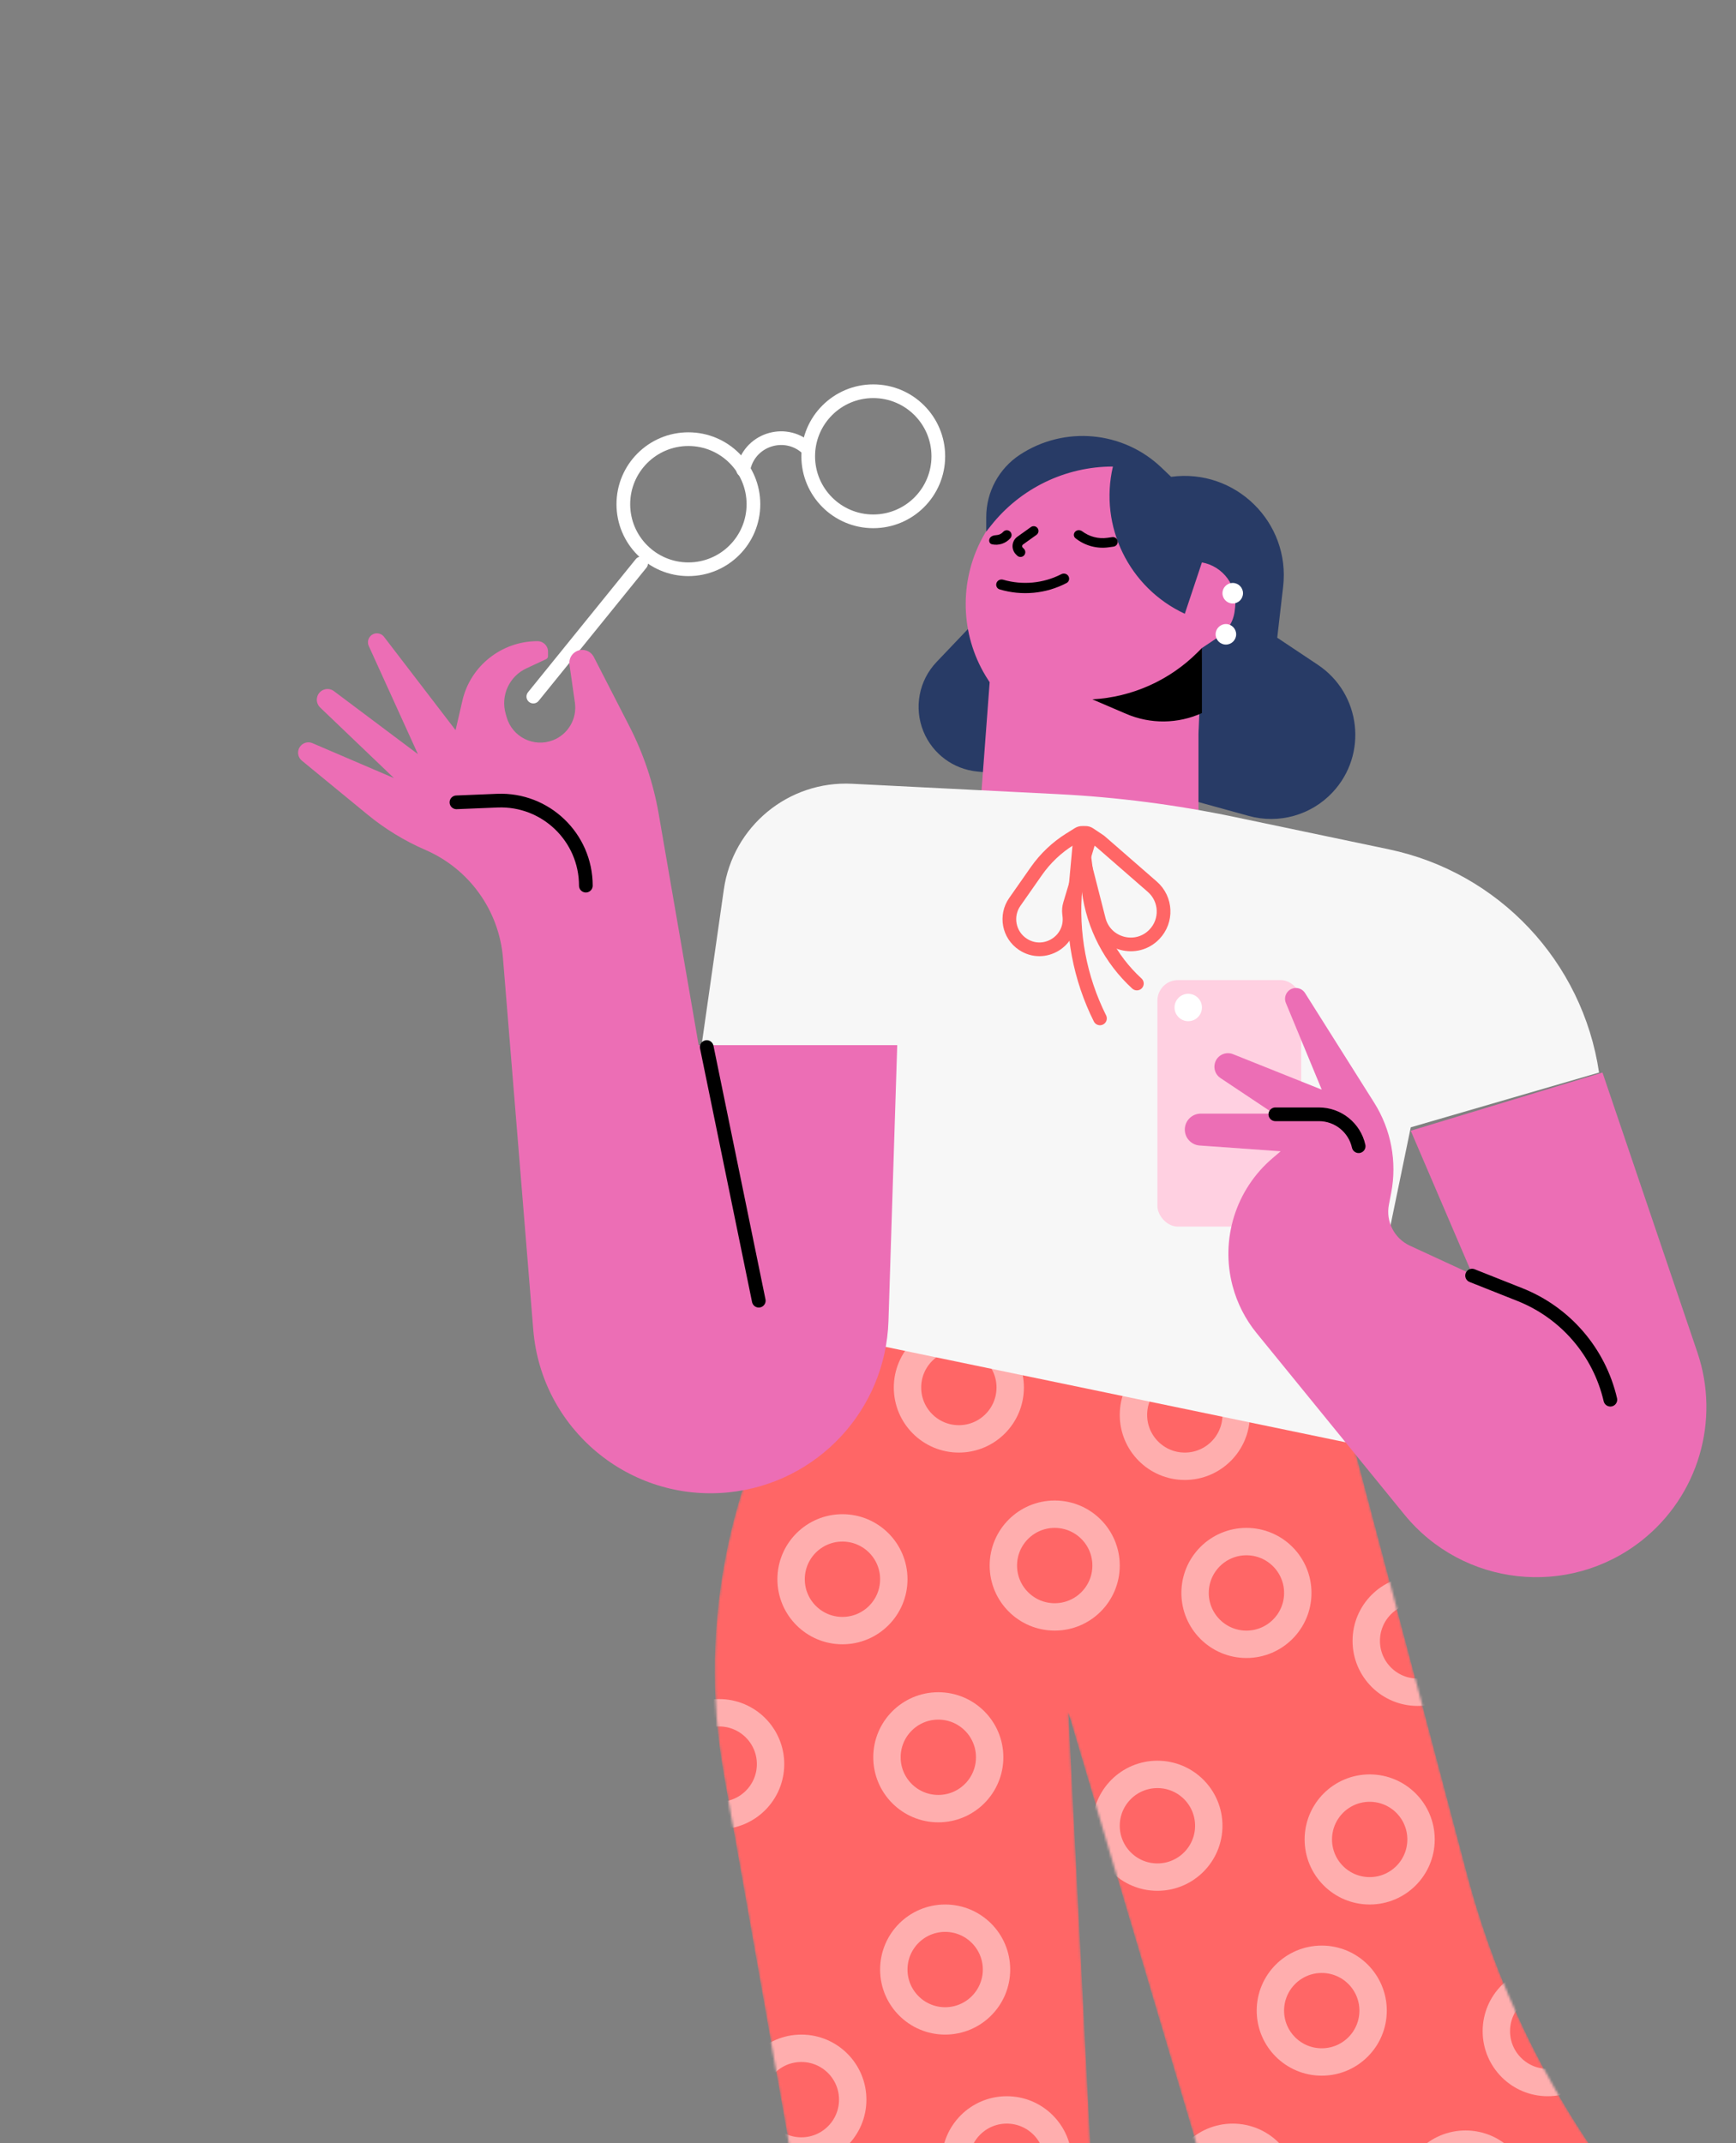 <svg width="729" height="900" viewBox="0 0 729 900" fill="none" xmlns="http://www.w3.org/2000/svg">
<rect x="0" y="0" width="729" height="900" fill="#808080" stroke="none"/>
<g clip-path="url(#clip0)">
<path d="M393.274 277.998L409.839 260.605L424.216 256.292V325.3L410.45 323.989C400.351 323.027 391.619 316.543 387.778 307.153C383.706 297.201 385.858 285.785 393.274 277.998Z" fill="#283B66"/>
<path d="M415.59 286.483L411.277 343.989L503.287 364.116V306.61L513.738 289.69C525.87 270.047 526.072 245.288 514.264 225.45L513.142 223.565C503.377 207.159 486.14 196.635 467.086 195.444C443.748 193.986 421.75 206.9 411.48 227.907C402.479 246.319 403.736 268.247 414.906 285.43L415.59 286.483Z" fill="#EC6EB5"/>
<path d="M416.119 220.735L414.152 223.226V217.15C414.152 206.586 419.472 196.732 428.305 190.936C446.954 178.697 471.581 180.936 487.717 196.339L491.786 200.223C518.76 196.578 541.947 219.318 538.827 246.358L536.353 267.793L553.401 279.158C571.57 291.27 574.514 316.799 559.579 332.729C550.601 342.305 537.055 346.116 524.402 342.625L503.287 336.801V308.047L504.725 272.106L511.889 267.33C515.553 264.887 517.96 260.96 518.475 256.587L518.661 255.003C519.717 246.029 513.615 237.781 504.725 236.164L497.537 257.729C474.136 246.865 461.483 221.035 467.346 195.91C447.371 195.91 428.496 205.057 416.119 220.735Z" fill="#283B66"/>
<path d="M502.924 273.907L504.725 272.106V299.422C494.651 304.001 483.115 304.126 472.944 299.767L458.719 293.671C475.384 292.745 491.122 285.708 502.924 273.907Z" fill="black"/>
<path fill-rule="evenodd" clip-rule="evenodd" d="M448.656 241.915C449.269 242.937 448.94 244.267 447.885 244.82C439.238 249.346 429.12 250.296 419.775 247.496C418.634 247.154 418.058 245.91 418.465 244.791V244.791C418.872 243.671 420.108 243.101 421.251 243.435C429.377 245.803 438.14 244.979 445.662 241.114C446.721 240.57 448.043 240.894 448.656 241.915V241.915Z" fill="black"/>
<path fill-rule="evenodd" clip-rule="evenodd" d="M427.245 225.366L432.909 221.32C433.814 220.674 435.071 220.884 435.717 221.788V221.788C436.363 222.693 436.153 223.95 435.249 224.596L429.585 228.641C429.151 228.951 429.1 229.576 429.476 229.953L429.966 230.443C430.752 231.229 430.752 232.503 429.966 233.289V233.289C429.18 234.075 427.906 234.075 427.12 233.289L426.63 232.8C424.494 230.664 424.787 227.121 427.245 225.366Z" fill="black"/>
<path fill-rule="evenodd" clip-rule="evenodd" d="M465.618 229.818C460.591 230.537 455.524 229.129 451.607 225.991C450.739 225.296 450.745 224.011 451.531 223.225V223.225C452.317 222.439 453.585 222.453 454.473 223.121C457.476 225.376 461.277 226.372 465.048 225.833L467.061 225.546C468.161 225.389 469.181 226.153 469.338 227.254C469.495 228.354 468.731 229.374 467.63 229.531L465.618 229.818Z" fill="black"/>
<path fill-rule="evenodd" clip-rule="evenodd" d="M424.224 226.066C422.279 228.244 419.349 229.151 416.59 228.565C415.503 228.333 415.095 227.097 415.59 226.101V226.101C416.084 225.105 417.323 224.76 418.433 224.709C419.477 224.662 420.489 224.204 421.221 223.385L421.277 223.323C422.017 222.493 423.29 222.422 424.119 223.162C424.948 223.903 425.02 225.175 424.279 226.004L424.224 226.066Z" fill="black"/>
<mask id="mask0" mask-type="alpha" maskUnits="userSpaceOnUse" x="300" y="559" width="396" height="398">
<path d="M337.956 937.743L304.009 745.379C292.588 680.659 306.827 614.035 343.707 559.638L566.544 599.893L616.013 786.887C630.759 842.625 658.101 894.235 695.933 937.743L519.101 956.432L448.656 719.218L460.157 946.368L337.956 937.743Z" fill="#FF6666"/>
</mask>
<g mask="url(#mask0)">
<path d="M337.956 937.743L304.009 745.379C292.588 680.659 306.827 614.035 343.707 559.638L566.544 599.893L616.013 786.887C630.759 842.625 658.101 894.235 695.933 937.743L519.101 956.432L448.656 719.218L460.157 946.368L337.956 937.743Z" fill="#FF6666"/>
<circle cx="302.014" cy="740.783" r="21.565" stroke="#FFAEAE" stroke-width="11.501" stroke-linecap="round" stroke-linejoin="round"/>
<circle cx="353.77" cy="663.149" r="21.565" stroke="#FFAEAE" stroke-width="11.501" stroke-linecap="round" stroke-linejoin="round"/>
<circle cx="394.025" cy="737.908" r="21.565" stroke="#FFAEAE" stroke-width="11.501" stroke-linecap="round" stroke-linejoin="round"/>
<circle cx="442.905" cy="657.399" r="21.565" stroke="#FFAEAE" stroke-width="11.501" stroke-linecap="round" stroke-linejoin="round"/>
<circle cx="402.651" cy="582.641" r="21.565" stroke="#FFAEAE" stroke-width="11.501" stroke-linecap="round" stroke-linejoin="round"/>
<circle cx="497.536" cy="594.142" r="21.565" stroke="#FFAEAE" stroke-width="11.501" stroke-linecap="round" stroke-linejoin="round"/>
<circle cx="595.297" cy="689.027" r="21.565" stroke="#FFAEAE" stroke-width="11.501" stroke-linecap="round" stroke-linejoin="round"/>
<circle cx="523.414" cy="668.9" r="21.565" stroke="#FFAEAE" stroke-width="11.501" stroke-linecap="round" stroke-linejoin="round"/>
<circle cx="486.035" cy="766.661" r="21.565" stroke="#FFAEAE" stroke-width="11.501" stroke-linecap="round" stroke-linejoin="round"/>
<circle cx="575.17" cy="772.411" r="21.565" stroke="#FFAEAE" stroke-width="11.501" stroke-linecap="round" stroke-linejoin="round"/>
<circle cx="555.042" cy="844.294" r="21.565" stroke="#FFAEAE" stroke-width="11.501" stroke-linecap="round" stroke-linejoin="round"/>
<circle cx="396.9" cy="827.043" r="21.565" stroke="#FFAEAE" stroke-width="11.501" stroke-linecap="round" stroke-linejoin="round"/>
<circle cx="336.518" cy="881.674" r="21.565" stroke="#FFAEAE" stroke-width="11.501" stroke-linecap="round" stroke-linejoin="round"/>
<circle cx="422.778" cy="907.552" r="21.565" stroke="#FFAEAE" stroke-width="11.501" stroke-linecap="round" stroke-linejoin="round"/>
<circle cx="517.663" cy="919.053" r="21.565" stroke="#FFAEAE" stroke-width="11.501" stroke-linecap="round" stroke-linejoin="round"/>
<circle cx="649.928" cy="852.92" r="21.565" stroke="#FFAEAE" stroke-width="11.501" stroke-linecap="round" stroke-linejoin="round"/>
<circle cx="615.424" cy="921.928" r="21.565" stroke="#FFAEAE" stroke-width="11.501" stroke-linecap="round" stroke-linejoin="round"/>
</g>
<path d="M534.916 467.628L549.267 468.159C562.692 468.656 573.084 480.094 572.295 493.505V493.505" stroke="black" stroke-width="2.875"/>
<path d="M303.963 373.486L294.827 437.437L371.023 565.389L565.107 605.643L592.422 473.379L671.493 450.376C664.582 403.723 629.34 366.315 583.182 356.637L518.517 343.078C494.025 337.943 469.168 334.73 444.175 333.47L357.804 329.115C331.087 327.768 307.746 347.004 303.963 373.486Z" fill="#F7F7F7"/>
<path d="M312.078 197.348L312.363 196.209C315.401 184.056 330.536 179.864 339.394 188.722V188.722" stroke="white" stroke-width="5.751" stroke-linecap="round" stroke-linejoin="round"/>
<circle cx="289.075" cy="211.724" r="27.316" stroke="white" stroke-width="5.751" stroke-linecap="round" stroke-linejoin="round"/>
<circle cx="366.71" cy="191.597" r="27.316" stroke="white" stroke-width="5.751" stroke-linecap="round" stroke-linejoin="round"/>
<line x1="223.955" y1="292.503" x2="269.218" y2="236.59" stroke="white" stroke-width="5.751" stroke-linecap="round" stroke-linejoin="round"/>
<rect x="486.035" y="411.559" width="60.382" height="103.511" rx="8.626" fill="#FFD0E1"/>
<path d="M712.783 567.887L672.931 450.376L592.422 474.816L618.3 535.198L592.07 523.091C585.521 520.069 581.878 512.97 583.24 505.888L584.202 500.884C586.713 487.83 584.165 474.31 577.076 463.065L548.03 416.993C547.053 415.443 545.241 414.63 543.434 414.931C540.548 415.412 538.86 418.454 539.979 421.158L555.043 457.564L517.771 442.655C514.638 441.402 511.107 443.133 510.18 446.378C509.5 448.76 510.436 451.308 512.497 452.682L534.916 467.628H504.237C500.537 467.628 497.537 470.627 497.537 474.328C497.537 477.843 500.253 480.761 503.76 481.011L537.791 483.442L534.424 486.304C518.918 499.484 512.379 520.411 517.623 540.074C519.545 547.284 522.976 554.003 527.688 559.789L589.719 635.953C614.353 666.201 658.695 671.098 689.337 646.956C713.11 628.226 722.503 596.549 712.783 567.887Z" fill="#EC6EB5"/>
<path d="M293.389 438.874H376.773L373.096 554.689C371.909 592.097 343.23 622.855 305.997 626.655C264.35 630.904 227.337 600.114 223.936 558.389L211.213 402.323C209.584 382.344 197.08 364.889 178.688 356.919C169.897 353.11 161.681 348.092 154.278 342.01L126.767 319.412C125.764 318.588 125.183 317.359 125.183 316.061C125.183 312.948 128.366 310.849 131.227 312.076L165.437 326.737L134.431 297.079C133.173 295.876 132.722 294.055 133.272 292.404C134.243 289.491 137.783 288.385 140.24 290.228L175.501 316.673L154.858 271.26C154.289 270.009 154.449 268.547 155.273 267.447C156.768 265.455 159.751 265.439 161.266 267.416L191.315 306.61L194.186 294.17C197.555 279.571 210.728 269.231 225.71 269.231C228.136 269.231 230.132 271.197 230.132 273.622V275.528C230.132 276.072 229.817 276.566 229.325 276.796L221.012 280.675C213.842 284.021 210.166 292.08 212.34 299.688L212.767 301.182C215.142 309.496 224.15 313.968 232.208 310.834C238.57 308.36 242.388 301.829 241.422 295.072L239.142 279.107C238.9 277.415 239.469 275.707 240.678 274.499C243.282 271.895 247.667 272.582 249.349 275.858L264.314 304.999C270.245 316.549 274.386 328.932 276.598 341.726L293.389 438.874Z" fill="#EC6EB5"/>
<line x1="296.783" y1="439.676" x2="318.63" y2="546.18" stroke="black" stroke-width="5.751" stroke-linecap="round" stroke-linejoin="round"/>
<path d="M457.161 353.441C457.505 352.295 457.102 351.055 456.151 350.329C455.199 349.603 453.898 349.543 452.883 350.177L449.259 352.441C443.733 355.895 438.959 360.427 435.222 365.765L426.147 378.73C422.081 384.538 423.59 392.554 429.489 396.486C438.453 402.462 450.303 395.197 449.044 384.498L448.936 383.576C448.784 382.288 448.898 380.983 449.271 379.741L457.161 353.441Z" stroke="#FF6666" stroke-width="5.751" stroke-linecap="round" stroke-linejoin="round"/>
<path d="M453.059 353.326C452.764 352.173 453.211 350.957 454.183 350.269C455.154 349.581 456.449 349.562 457.44 350.223L461.752 353.098C461.855 353.167 461.953 353.242 462.046 353.323L483.888 372.354C489.843 377.542 490.239 386.659 484.757 392.344C477.252 400.128 464.118 396.653 461.444 386.177L453.059 353.326Z" stroke="#FF6666" stroke-width="5.751" stroke-linecap="round" stroke-linejoin="round"/>
<path d="M453.334 354.269L451.617 372.955C449.886 391.787 453.45 410.729 461.908 427.644V427.644" stroke="#FF6666" stroke-width="5.751" stroke-linecap="round" stroke-linejoin="round"/>
<path d="M454.406 352.615L457.162 373.973C459.096 388.962 466.268 402.785 477.409 412.997V412.997" stroke="#FF6666" stroke-width="5.751" stroke-linecap="round" stroke-linejoin="round"/>
<circle cx="498.974" cy="423.06" r="5.751" fill="white"/>
<circle cx="514.788" cy="266.356" r="4.313" fill="white"/>
<circle cx="517.663" cy="249.103" r="4.313" fill="white"/>
<path d="M618.177 535.646L638.251 543.617C657.38 551.212 671.572 567.701 676.234 587.749V587.749" stroke="black" stroke-width="5.751" stroke-linecap="round" stroke-linejoin="round"/>
<path d="M535.558 467.913H553.839C561.858 467.913 568.801 473.483 570.541 481.311V481.311" stroke="black" stroke-width="5.751" stroke-linecap="round" stroke-linejoin="round"/>
<path d="M191.682 336.913L208.833 336.208C229.117 335.374 246.017 351.594 246.017 371.896V371.896" stroke="black" stroke-width="5.751" stroke-linecap="round" stroke-linejoin="round"/>
</g>
<defs>
<clipPath id="clip0">
<rect width="729" height="900" fill="white"/>
</clipPath>
</defs>
</svg>
